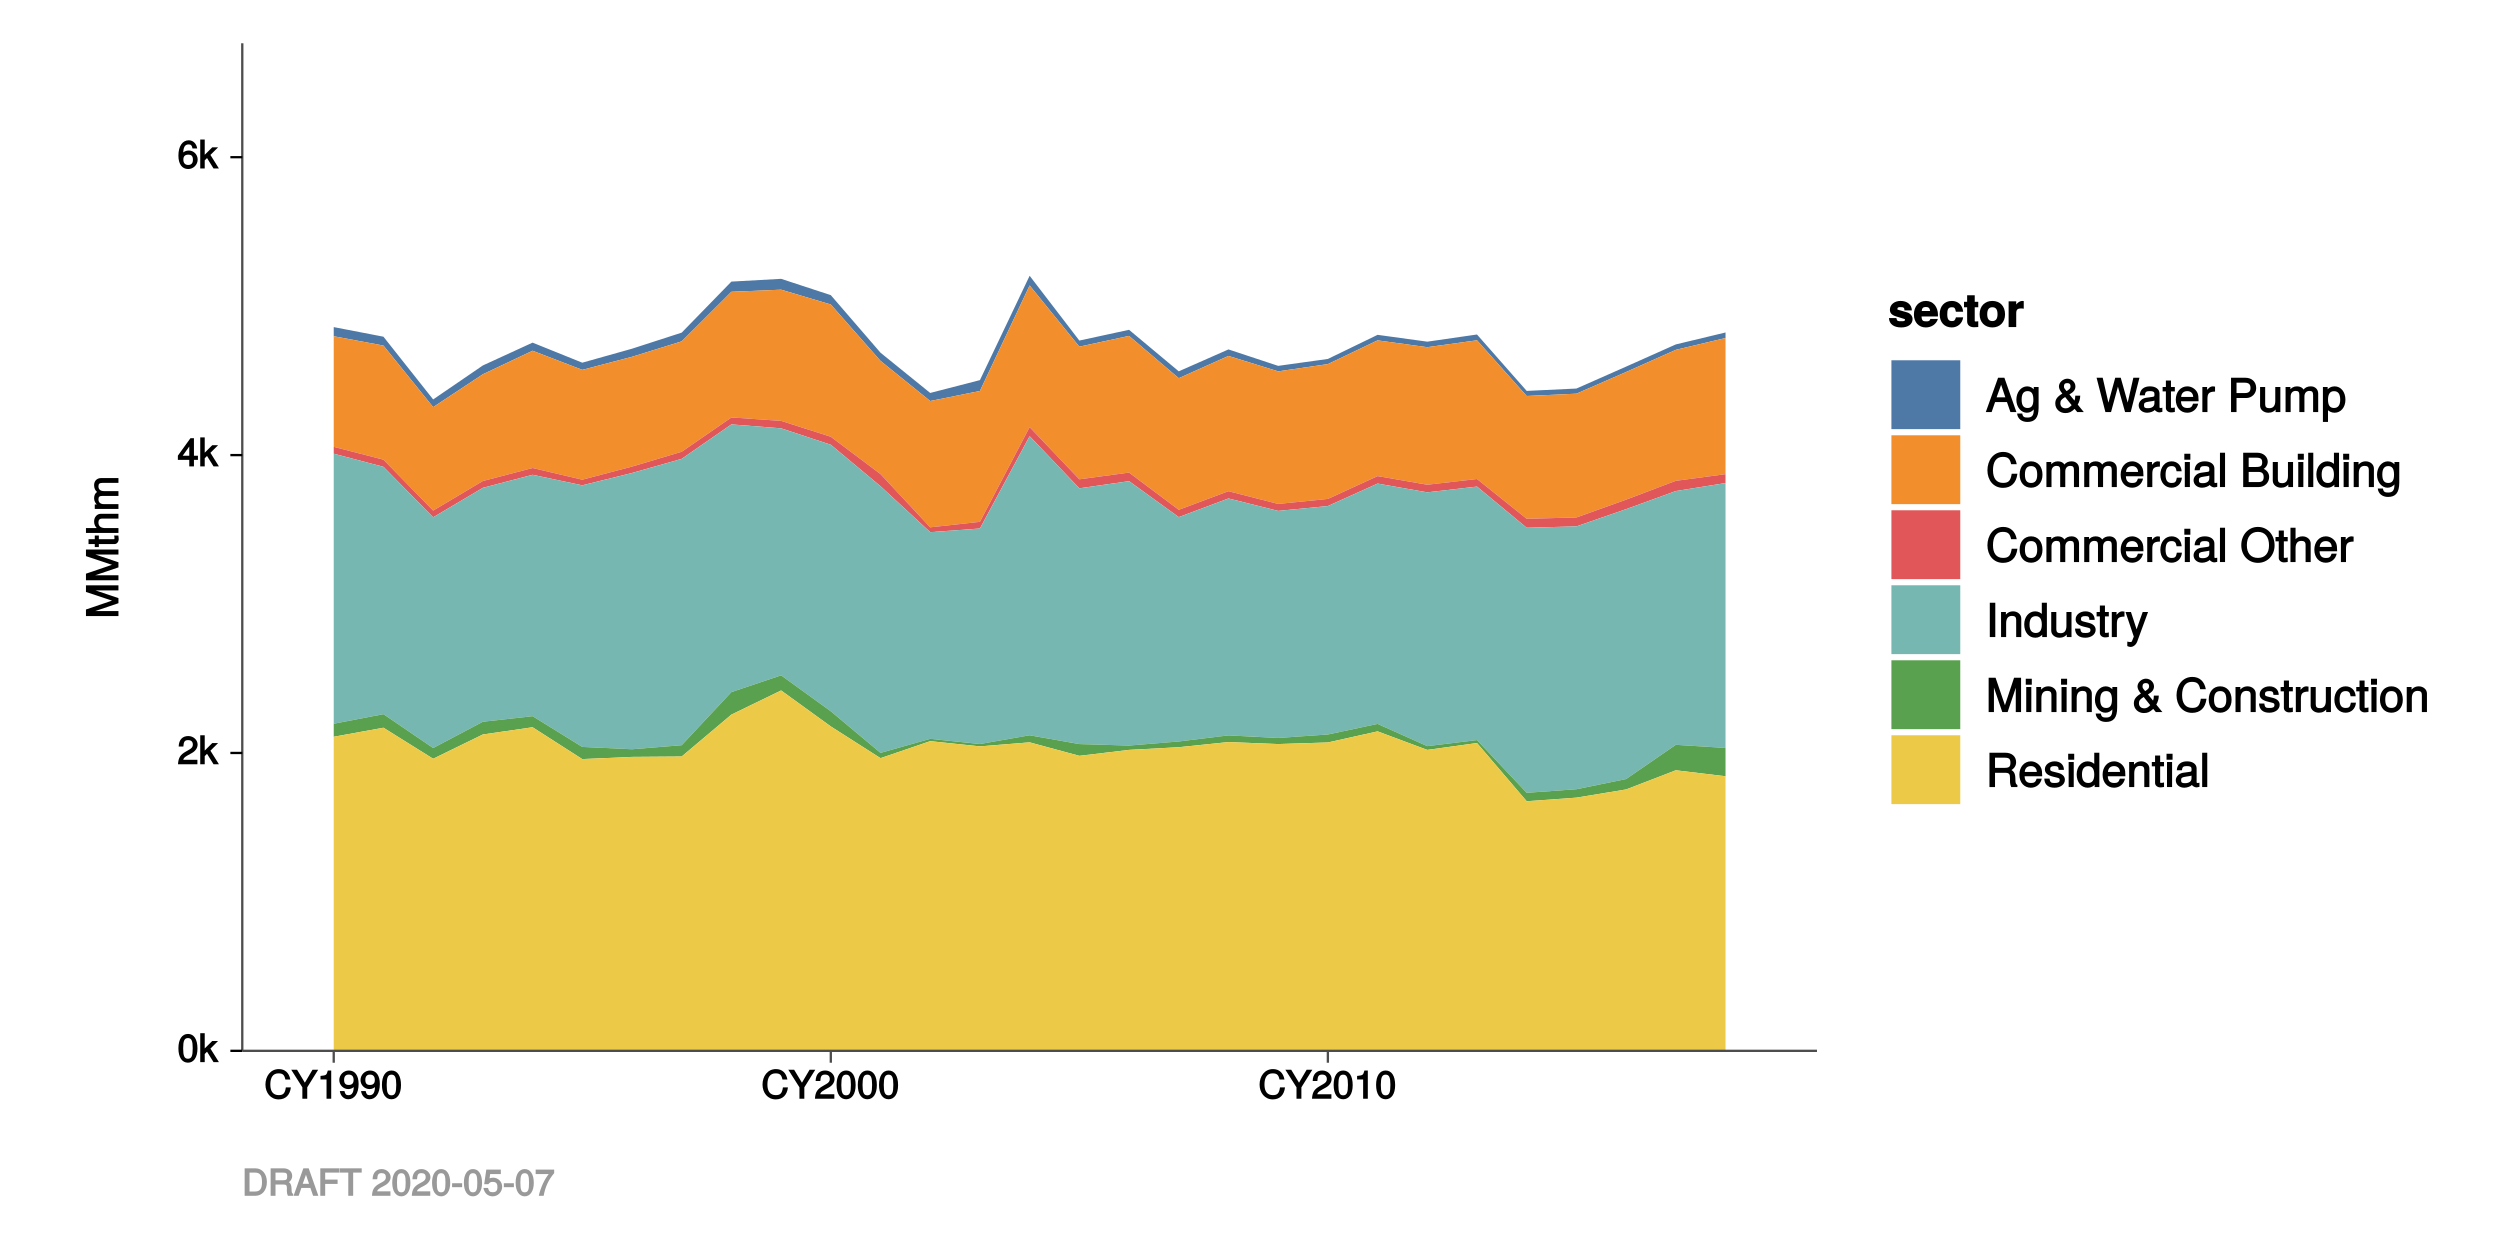 <?xml version="1.0" encoding="UTF-8"?>
<svg xmlns="http://www.w3.org/2000/svg" xmlns:xlink="http://www.w3.org/1999/xlink" width="576pt" height="288pt" viewBox="0 0 576 288" version="1.1">
<defs>
<g>
<symbol overflow="visible" id="glyph0-0">
<path style="stroke:none;" d=""/>
</symbol>
<symbol overflow="visible" id="glyph0-1">
<path style="stroke:none;" d="M 4.609 -3.125 C 4.609 -5.297 3.781 -6.5 2.422 -6.5 C 1.078 -6.5 0.219 -5.281 0.219 -3.188 C 0.219 -1.078 1.078 0.125 2.422 0.125 C 3.734 0.125 4.609 -1.078 4.609 -3.125 Z M 3.516 -3.203 C 3.516 -1.438 3.266 -0.781 2.406 -0.781 C 1.578 -0.781 1.312 -1.469 1.312 -3.172 C 1.312 -4.875 1.578 -5.547 2.422 -5.547 C 3.25 -5.547 3.516 -4.875 3.516 -3.203 Z M 3.516 -3.203 "/>
</symbol>
<symbol overflow="visible" id="glyph0-2">
<path style="stroke:none;" d="M 4.516 -0.234 L 2.703 -3.125 L 4.469 -4.875 L 3.125 -4.875 L 1.125 -2.891 L 1.391 -2.781 L 1.391 -6.672 L 0.359 -6.672 L 0.359 0 L 1.391 0 L 1.391 -1.875 L 1.922 -2.406 L 3.422 0 L 4.656 0 Z M 4.516 -0.234 "/>
</symbol>
<symbol overflow="visible" id="glyph0-3">
<path style="stroke:none;" d="M 4.641 -4.547 C 4.641 -5.594 3.672 -6.5 2.5 -6.5 C 1.219 -6.5 0.328 -5.719 0.281 -4.078 L 1.359 -4.078 C 1.422 -5.25 1.703 -5.562 2.469 -5.562 C 3.172 -5.562 3.547 -5.188 3.547 -4.516 C 3.547 -4.031 3.297 -3.703 2.75 -3.391 L 1.938 -2.922 C 0.641 -2.188 0.219 -1.5 0.125 0 L 4.594 0 L 4.594 -1.031 L 1.344 -1.031 C 1.406 -1.406 1.641 -1.641 2.406 -2.078 L 3.281 -2.562 C 4.156 -3.031 4.641 -3.781 4.641 -4.547 Z M 4.641 -4.547 "/>
</symbol>
<symbol overflow="visible" id="glyph0-4">
<path style="stroke:none;" d="M 4.719 -1.625 L 4.719 -2.453 L 3.797 -2.453 L 3.797 -6.5 L 3 -6.5 L 0.094 -2.469 L 0.094 -1.5 L 2.719 -1.5 L 2.719 0 L 3.797 0 L 3.797 -1.5 L 4.719 -1.5 Z M 2.875 -2.453 L 1.203 -2.453 L 2.984 -4.953 L 2.719 -5.047 L 2.719 -2.453 Z M 2.875 -2.453 "/>
</symbol>
<symbol overflow="visible" id="glyph0-5">
<path style="stroke:none;" d="M 4.656 -2.062 C 4.656 -3.234 3.719 -4.141 2.609 -4.141 C 1.984 -4.141 1.391 -3.875 1.062 -3.406 L 1.312 -3.312 C 1.328 -4.844 1.672 -5.547 2.562 -5.547 C 3.109 -5.547 3.328 -5.344 3.469 -4.609 L 4.547 -4.609 C 4.375 -5.766 3.562 -6.5 2.609 -6.5 C 1.156 -6.5 0.219 -5.141 0.219 -2.969 C 0.219 -1.031 1.047 0.125 2.469 0.125 C 3.656 0.125 4.656 -0.844 4.656 -2.062 Z M 3.562 -2 C 3.562 -1.219 3.188 -0.812 2.484 -0.812 C 1.766 -0.812 1.359 -1.25 1.359 -2.047 C 1.359 -2.828 1.734 -3.188 2.5 -3.188 C 3.25 -3.188 3.562 -2.844 3.562 -2 Z M 3.562 -2 "/>
</symbol>
<symbol overflow="visible" id="glyph0-6">
<path style="stroke:none;" d="M 5.953 -2.609 L 4.969 -2.609 C 4.766 -1.266 4.406 -0.828 3.328 -0.828 C 2.047 -0.828 1.391 -1.672 1.391 -3.266 C 1.391 -4.922 2.016 -5.844 3.25 -5.844 C 4.25 -5.844 4.625 -5.531 4.859 -4.422 L 6 -4.422 C 5.719 -5.969 4.766 -6.828 3.359 -6.828 C 1.406 -6.828 0.266 -5.141 0.266 -3.266 C 0.266 -1.391 1.438 0.156 3.312 0.156 C 4.875 0.156 5.906 -0.797 6.125 -2.609 Z M 5.953 -2.609 "/>
</symbol>
<symbol overflow="visible" id="glyph0-7">
<path style="stroke:none;" d="M 5.812 -6.672 L 4.75 -6.672 L 3 -3.688 L 1.203 -6.672 L -0.141 -6.672 L 2.422 -2.625 L 2.422 0 L 3.547 0 L 3.547 -2.625 L 6.062 -6.672 Z M 5.812 -6.672 "/>
</symbol>
<symbol overflow="visible" id="glyph0-8">
<path style="stroke:none;" d="M 3.203 -0.125 L 3.203 -6.5 L 2.422 -6.5 C 2.109 -5.406 2.094 -5.406 0.734 -5.25 L 0.734 -4.438 L 2.125 -4.438 L 2.125 0 L 3.203 0 Z M 3.203 -0.125 "/>
</symbol>
<symbol overflow="visible" id="glyph0-9">
<path style="stroke:none;" d="M 4.625 -3.391 C 4.625 -5.344 3.797 -6.5 2.375 -6.5 C 1.188 -6.5 0.172 -5.531 0.172 -4.297 C 0.172 -3.141 1.125 -2.219 2.25 -2.219 C 2.844 -2.219 3.375 -2.469 3.781 -2.953 L 3.516 -3.047 C 3.516 -1.531 3.172 -0.812 2.281 -0.812 C 1.734 -0.812 1.516 -1.031 1.359 -1.766 L 0.297 -1.766 C 0.453 -0.609 1.281 0.125 2.234 0.125 C 3.688 0.125 4.625 -1.234 4.625 -3.391 Z M 3.469 -4.312 C 3.469 -3.547 3.094 -3.172 2.344 -3.172 C 1.594 -3.172 1.281 -3.531 1.281 -4.359 C 1.281 -5.156 1.656 -5.562 2.359 -5.562 C 3.094 -5.562 3.469 -5.125 3.469 -4.312 Z M 3.469 -4.312 "/>
</symbol>
<symbol overflow="visible" id="glyph1-0">
<path style="stroke:none;" d=""/>
</symbol>
<symbol overflow="visible" id="glyph1-1">
<path style="stroke:none;" d="M -0.125 -7.672 L -7.484 -7.672 L -7.484 -6.156 L -1.062 -4.016 L -1.062 -4.297 L -7.484 -2.109 L -7.484 -0.594 L 0 -0.594 L 0 -1.75 L -6.188 -1.75 L -6.188 -1.469 L 0 -3.562 L 0 -4.734 L -6.188 -6.812 L -6.188 -6.516 L 0 -6.516 L 0 -7.672 Z M -0.125 -7.672 "/>
</symbol>
<symbol overflow="visible" id="glyph1-2">
<path style="stroke:none;" d="M -0.125 -2.656 L -1 -2.656 C -0.938 -2.406 -0.922 -2.281 -0.922 -2.125 C -0.922 -1.766 -0.875 -1.797 -1.25 -1.797 L -4.516 -1.797 L -4.516 -2.656 L -5.453 -2.656 L -5.453 -1.797 L -6.891 -1.797 L -6.891 -0.688 L -5.453 -0.688 L -5.453 0.016 L -4.516 0.016 L -4.516 -0.688 L -0.875 -0.688 C -0.359 -0.688 0.062 -1.203 0.062 -1.844 C 0.062 -2.047 0.047 -2.234 -0.016 -2.656 Z M -0.125 -2.656 "/>
</symbol>
<symbol overflow="visible" id="glyph1-3">
<path style="stroke:none;" d="M -0.125 -4.953 L -4.047 -4.953 C -4.922 -4.953 -5.609 -4.188 -5.609 -3.188 C -5.609 -2.453 -5.344 -1.891 -4.703 -1.406 L -4.609 -1.656 L -7.484 -1.656 L -7.484 -0.547 L 0 -0.547 L 0 -1.656 L -2.984 -1.656 C -4.047 -1.656 -4.609 -2.078 -4.609 -2.922 C -4.609 -3.5 -4.406 -3.844 -3.719 -3.844 L 0 -3.844 L 0 -4.953 Z M -0.125 -4.953 "/>
</symbol>
<symbol overflow="visible" id="glyph1-4">
<path style="stroke:none;" d="M -0.125 -7.672 L -4.016 -7.672 C -4.953 -7.672 -5.609 -7.016 -5.609 -6.047 C -5.609 -5.344 -5.359 -4.828 -4.922 -4.469 C -5.328 -4.234 -5.609 -3.719 -5.609 -3.047 C -5.609 -2.359 -5.312 -1.797 -4.688 -1.344 L -4.594 -1.594 L -5.453 -1.594 L -5.453 -0.562 L 0 -0.562 L 0 -1.672 L -3.391 -1.672 C -4.141 -1.672 -4.609 -2.078 -4.609 -2.75 C -4.609 -3.359 -4.375 -3.562 -3.703 -3.562 L 0 -3.562 L 0 -4.672 L -3.391 -4.672 C -4.141 -4.672 -4.609 -5.078 -4.609 -5.75 C -4.609 -6.359 -4.359 -6.562 -3.703 -6.562 L 0 -6.562 L 0 -7.672 Z M -0.125 -7.672 "/>
</symbol>
<symbol overflow="visible" id="glyph2-0">
<path style="stroke:none;" d=""/>
</symbol>
<symbol overflow="visible" id="glyph2-1">
<path style="stroke:none;" d="M 5.578 -1.812 L 5.578 -1.875 C 5.578 -2.531 5.062 -3.156 4.328 -3.375 L 2.484 -3.906 C 2.062 -4.031 2.094 -3.969 2.094 -4.203 C 2.094 -4.516 2.297 -4.594 2.812 -4.594 C 3.516 -4.594 3.703 -4.469 3.719 -3.828 L 5.422 -3.828 C 5.391 -5.156 4.344 -6.016 2.828 -6.016 C 1.391 -6.016 0.359 -5.156 0.359 -4 C 0.359 -3.297 0.688 -2.797 1.734 -2.469 L 3.484 -1.922 C 3.844 -1.812 3.828 -1.828 3.828 -1.672 C 3.828 -1.328 3.562 -1.344 2.891 -1.344 C 2.219 -1.344 2 -1.312 1.844 -2.062 L 0.141 -2.062 C 0.203 -0.688 1.25 0.094 2.969 0.094 C 4.562 0.094 5.578 -0.672 5.578 -1.812 Z M 5.578 -1.812 "/>
</symbol>
<symbol overflow="visible" id="glyph2-2">
<path style="stroke:none;" d="M 5.625 -2.75 C 5.625 -4.688 4.5 -6.016 2.844 -6.016 C 1.219 -6.016 0.078 -4.781 0.078 -2.891 C 0.078 -1.078 1.219 0.094 2.812 0.094 C 4.078 0.094 5.234 -0.609 5.609 -1.875 L 3.875 -1.875 C 3.703 -1.312 3.391 -1.312 2.859 -1.312 C 2.172 -1.312 1.875 -1.469 1.844 -2.438 L 5.609 -2.438 Z M 3.969 -3.688 L 1.875 -3.688 C 1.938 -4.328 2.172 -4.625 2.828 -4.625 C 3.453 -4.625 3.75 -4.344 3.812 -3.688 Z M 3.969 -3.688 "/>
</symbol>
<symbol overflow="visible" id="glyph2-3">
<path style="stroke:none;" d="M 5.453 -2.234 L 3.953 -2.234 C 3.719 -1.5 3.578 -1.375 3.016 -1.375 C 2.266 -1.375 1.953 -1.812 1.953 -2.922 C 1.953 -3.953 2.094 -4.562 3.016 -4.562 C 3.609 -4.562 3.75 -4.406 3.938 -3.531 L 5.609 -3.531 C 5.484 -5.047 4.438 -6.016 3.016 -6.016 C 1.344 -6.016 0.203 -4.844 0.203 -2.922 C 0.203 -1.062 1.328 0.094 3 0.094 C 4.375 0.094 5.453 -0.891 5.609 -2.234 Z M 5.453 -2.234 "/>
</symbol>
<symbol overflow="visible" id="glyph2-4">
<path style="stroke:none;" d="M 3.281 -0.141 L 3.281 -1.328 C 3 -1.281 2.922 -1.281 2.812 -1.281 C 2.422 -1.281 2.469 -1.25 2.469 -1.75 L 2.469 -4.562 L 3.281 -4.562 L 3.281 -5.812 L 2.469 -5.812 L 2.469 -7.328 L 0.719 -7.328 L 0.719 -5.812 L 0 -5.812 L 0 -4.562 L 0.719 -4.562 L 0.719 -1.344 C 0.719 -0.453 1.344 0.047 2.297 0.047 C 2.625 0.047 2.891 0.016 3.281 0 Z M 3.281 -0.141 "/>
</symbol>
<symbol overflow="visible" id="glyph2-5">
<path style="stroke:none;" d="M 6.078 -2.922 C 6.078 -4.828 4.906 -6.016 3.141 -6.016 C 1.422 -6.016 0.219 -4.812 0.219 -2.953 C 0.219 -1.094 1.422 0.094 3.156 0.094 C 4.875 0.094 6.078 -1.109 6.078 -2.922 Z M 4.344 -2.938 C 4.344 -1.875 3.938 -1.375 3.156 -1.375 C 2.359 -1.375 1.969 -1.875 1.969 -2.953 C 1.969 -4.031 2.359 -4.562 3.156 -4.562 C 3.969 -4.562 4.344 -4.047 4.344 -2.938 Z M 4.344 -2.938 "/>
</symbol>
<symbol overflow="visible" id="glyph2-6">
<path style="stroke:none;" d="M 4 -4.375 L 4 -5.984 C 3.781 -6.016 3.734 -6.016 3.688 -6.016 C 3.016 -6.016 2.297 -5.438 1.969 -4.672 L 2.266 -4.672 L 2.266 -5.922 L 0.516 -5.922 L 0.516 0 L 2.266 0 L 2.266 -3.141 C 2.266 -4 2.547 -4.281 3.406 -4.281 C 3.562 -4.281 3.672 -4.281 4 -4.219 Z M 4 -4.375 "/>
</symbol>
<symbol overflow="visible" id="glyph3-0">
<path style="stroke:none;" d=""/>
</symbol>
<symbol overflow="visible" id="glyph3-1">
<path style="stroke:none;" d="M 6.969 -0.141 L 4.25 -7.906 L 2.797 -7.906 L -0.031 0 L 1.312 0 L 2.109 -2.297 L 4.844 -2.297 L 5.641 0 L 7.031 0 Z M 4.688 -3.391 L 2.453 -3.391 L 3.656 -6.719 L 3.359 -6.719 L 4.469 -3.391 Z M 4.688 -3.391 "/>
</symbol>
<symbol overflow="visible" id="glyph3-2">
<path style="stroke:none;" d="M 5.266 -1.031 L 5.266 -5.766 L 4.156 -5.766 L 4.156 -4.812 L 4.406 -4.922 C 3.969 -5.578 3.328 -5.922 2.641 -5.922 C 1.25 -5.922 0.141 -4.594 0.141 -2.828 C 0.141 -1.094 1.281 0.156 2.562 0.156 C 3.25 0.156 3.844 -0.172 4.406 -0.875 L 4.156 -0.969 L 4.156 -0.594 C 4.156 0.859 3.703 1.266 2.703 1.266 C 2 1.266 1.625 1.156 1.5 0.344 L 0.312 0.344 C 0.422 1.531 1.375 2.281 2.672 2.281 C 4.375 2.281 5.266 1.375 5.266 -1.031 Z M 4.062 -2.844 C 4.062 -1.531 3.656 -0.938 2.734 -0.938 C 1.781 -0.938 1.359 -1.547 1.359 -2.875 C 1.359 -4.188 1.797 -4.828 2.734 -4.828 C 3.672 -4.828 4.062 -4.172 4.062 -2.844 Z M 4.062 -2.844 "/>
</symbol>
<symbol overflow="visible" id="glyph3-3">
<path style="stroke:none;" d=""/>
</symbol>
<symbol overflow="visible" id="glyph3-4">
<path style="stroke:none;" d="M 6.766 -0.234 L 5.562 -1.719 C 5.875 -2.219 6.141 -3 6.141 -3.781 L 5 -3.781 C 5 -3.234 4.922 -2.859 4.812 -2.641 L 3.641 -4.062 C 4.625 -4.609 5.031 -5.156 5.031 -5.906 C 5.031 -6.875 4.172 -7.688 3.172 -7.688 C 2.188 -7.688 1.234 -6.828 1.234 -5.906 C 1.234 -5.422 1.469 -4.922 2.016 -4.25 C 0.828 -3.547 0.391 -2.922 0.391 -1.969 C 0.391 -0.719 1.406 0.234 2.688 0.234 C 3.562 0.234 4.094 0 4.844 -0.734 L 5.453 0 L 6.969 0 Z M 3.906 -5.922 C 3.906 -5.453 3.672 -5.266 3 -4.828 C 2.453 -5.484 2.391 -5.547 2.391 -5.922 C 2.391 -6.453 2.609 -6.672 3.141 -6.672 C 3.672 -6.672 3.906 -6.438 3.906 -5.922 Z M 4.25 -1.672 C 3.672 -1.062 3.328 -0.859 2.797 -0.859 C 2.031 -0.859 1.562 -1.312 1.562 -2.047 C 1.562 -2.641 1.844 -2.953 2.656 -3.469 L 4.172 -1.578 Z M 4.25 -1.672 "/>
</symbol>
<symbol overflow="visible" id="glyph3-5">
<path style="stroke:none;" d="M 9.719 -7.906 L 8.5 -7.906 L 7.062 -1.562 L 7.375 -1.562 L 5.594 -7.906 L 4.328 -7.906 L 2.594 -1.562 L 2.891 -1.562 L 1.438 -7.906 L 0.031 -7.906 L 2.062 0 L 3.359 0 L 5.094 -6.391 L 4.797 -6.391 L 6.594 0 L 7.891 0 L 9.906 -7.906 Z M 9.719 -7.906 "/>
</symbol>
<symbol overflow="visible" id="glyph3-6">
<path style="stroke:none;" d="M 5.734 -0.156 L 5.734 -1 C 5.5 -0.938 5.453 -0.938 5.406 -0.938 C 5.094 -0.938 5.078 -0.953 5.078 -1.219 L 5.078 -4.281 C 5.078 -5.25 4.219 -5.922 2.875 -5.922 C 1.547 -5.922 0.578 -5.266 0.516 -3.859 L 1.688 -3.859 C 1.781 -4.656 2.031 -4.828 2.844 -4.828 C 3.625 -4.828 3.906 -4.672 3.906 -4.156 L 3.906 -3.922 C 3.906 -3.547 3.844 -3.547 3.156 -3.453 C 1.922 -3.297 1.734 -3.266 1.406 -3.125 C 0.766 -2.859 0.281 -2.219 0.281 -1.562 C 0.281 -0.562 1.125 0.156 2.234 0.156 C 2.938 0.156 3.719 -0.172 4 -0.484 C 4.031 -0.359 4.562 0.078 5 0.078 C 5.172 0.078 5.312 0.047 5.734 -0.047 Z M 3.906 -2.031 C 3.906 -1.25 3.266 -0.891 2.422 -0.891 C 1.75 -0.891 1.5 -0.984 1.5 -1.578 C 1.5 -2.156 1.734 -2.266 2.672 -2.406 C 3.578 -2.531 3.781 -2.578 3.906 -2.641 Z M 3.906 -2.031 "/>
</symbol>
<symbol overflow="visible" id="glyph3-7">
<path style="stroke:none;" d="M 2.797 -0.141 L 2.797 -1.062 C 2.547 -0.984 2.406 -0.969 2.234 -0.969 C 1.859 -0.969 1.906 -0.938 1.906 -1.312 L 1.906 -4.766 L 2.797 -4.766 L 2.797 -5.766 L 1.906 -5.766 L 1.906 -7.266 L 0.734 -7.266 L 0.734 -5.766 L -0.016 -5.766 L -0.016 -4.766 L 0.734 -4.766 L 0.734 -0.938 C 0.734 -0.375 1.266 0.078 1.938 0.078 C 2.156 0.078 2.359 0.047 2.797 -0.016 Z M 2.797 -0.141 "/>
</symbol>
<symbol overflow="visible" id="glyph3-8">
<path style="stroke:none;" d="M 5.516 -2.625 C 5.516 -3.422 5.453 -3.922 5.297 -4.328 C 4.938 -5.234 3.953 -5.922 2.922 -5.922 C 1.406 -5.922 0.266 -4.641 0.266 -2.844 C 0.266 -1.047 1.375 0.156 2.906 0.156 C 4.156 0.156 5.172 -0.688 5.422 -1.938 L 4.25 -1.938 C 3.969 -1.078 3.641 -0.938 2.938 -0.938 C 2.031 -0.938 1.5 -1.375 1.469 -2.484 L 5.516 -2.484 Z M 4.531 -3.297 C 4.531 -3.297 4.312 -3.453 4.328 -3.484 L 1.5 -3.484 C 1.562 -4.312 2.031 -4.828 2.922 -4.828 C 3.781 -4.828 4.281 -4.25 4.281 -3.391 Z M 4.531 -3.297 "/>
</symbol>
<symbol overflow="visible" id="glyph3-9">
<path style="stroke:none;" d="M 3.5 -4.844 L 3.5 -5.859 C 3.203 -5.906 3.141 -5.922 3.016 -5.922 C 2.453 -5.922 1.906 -5.547 1.406 -4.719 L 1.672 -4.625 L 1.672 -5.766 L 0.578 -5.766 L 0.578 0 L 1.75 0 L 1.75 -2.984 C 1.75 -4.219 2 -4.688 3.5 -4.719 Z M 3.5 -4.844 "/>
</symbol>
<symbol overflow="visible" id="glyph3-10">
<path style="stroke:none;" d="M 6.594 -5.516 C 6.594 -6.953 5.609 -7.906 4.094 -7.906 L 0.797 -7.906 L 0.797 0 L 2.062 0 L 2.062 -3.234 L 4.312 -3.234 C 5.578 -3.234 6.594 -4.25 6.594 -5.516 Z M 5.281 -5.562 C 5.281 -4.719 4.875 -4.375 3.953 -4.375 L 2.062 -4.375 L 2.062 -6.766 L 3.953 -6.766 C 4.875 -6.766 5.281 -6.391 5.281 -5.562 Z M 5.281 -5.562 "/>
</symbol>
<symbol overflow="visible" id="glyph3-11">
<path style="stroke:none;" d="M 5.188 -0.141 L 5.188 -5.766 L 4.016 -5.766 L 4.016 -2.594 C 4.016 -1.469 3.578 -0.891 2.672 -0.891 C 1.984 -0.891 1.688 -1.156 1.688 -1.812 L 1.688 -5.766 L 0.516 -5.766 L 0.516 -1.469 C 0.516 -0.562 1.359 0.156 2.422 0.156 C 3.234 0.156 3.844 -0.172 4.359 -0.891 L 4.094 -0.984 L 4.094 0 L 5.188 0 Z M 5.188 -0.141 "/>
</symbol>
<symbol overflow="visible" id="glyph3-12">
<path style="stroke:none;" d="M 8.094 -0.141 L 8.094 -4.25 C 8.094 -5.234 7.406 -5.922 6.375 -5.922 C 5.641 -5.922 5.094 -5.656 4.719 -5.188 C 4.469 -5.625 3.938 -5.922 3.219 -5.922 C 2.484 -5.922 1.891 -5.609 1.422 -4.938 L 1.688 -4.844 L 1.688 -5.766 L 0.578 -5.766 L 0.578 0 L 1.75 0 L 1.75 -3.578 C 1.75 -4.375 2.188 -4.875 2.891 -4.875 C 3.547 -4.875 3.75 -4.609 3.75 -3.906 L 3.75 0 L 4.922 0 L 4.922 -3.578 C 4.922 -4.375 5.359 -4.875 6.078 -4.875 C 6.719 -4.875 6.922 -4.594 6.922 -3.906 L 6.922 0 L 8.094 0 Z M 8.094 -0.141 "/>
</symbol>
<symbol overflow="visible" id="glyph3-13">
<path style="stroke:none;" d="M 5.609 -2.828 C 5.609 -4.656 4.562 -5.922 3.109 -5.922 C 2.375 -5.922 1.656 -5.547 1.25 -4.891 L 1.516 -4.781 L 1.516 -5.766 L 0.422 -5.766 L 0.422 2.281 L 1.594 2.281 L 1.594 -0.797 L 1.328 -0.703 C 1.781 -0.141 2.422 0.156 3.125 0.156 C 4.531 0.156 5.609 -1.078 5.609 -2.828 Z M 4.406 -2.844 C 4.406 -1.594 3.922 -0.938 2.969 -0.938 C 2.047 -0.938 1.594 -1.547 1.594 -2.828 C 1.594 -4.125 2.047 -4.812 2.969 -4.812 C 3.938 -4.812 4.406 -4.156 4.406 -2.844 Z M 4.406 -2.844 "/>
</symbol>
<symbol overflow="visible" id="glyph3-14">
<path style="stroke:none;" d="M 7.078 -3.062 L 5.938 -3.062 C 5.688 -1.469 5.234 -0.953 3.953 -0.953 C 2.438 -0.953 1.625 -1.969 1.625 -3.875 C 1.625 -5.828 2.391 -6.953 3.875 -6.953 C 5.062 -6.953 5.531 -6.547 5.797 -5.266 L 7.094 -5.266 C 6.766 -7.062 5.656 -8.094 3.984 -8.094 C 1.672 -8.094 0.344 -6.078 0.344 -3.859 C 0.344 -1.625 1.703 0.188 3.938 0.188 C 5.797 0.188 7 -0.938 7.25 -3.062 Z M 7.078 -3.062 "/>
</symbol>
<symbol overflow="visible" id="glyph3-15">
<path style="stroke:none;" d="M 5.484 -2.828 C 5.484 -4.719 4.422 -5.922 2.844 -5.922 C 1.312 -5.922 0.219 -4.719 0.219 -2.875 C 0.219 -1.031 1.297 0.156 2.859 0.156 C 4.391 0.156 5.484 -1.031 5.484 -2.828 Z M 4.266 -2.844 C 4.266 -1.562 3.812 -0.938 2.859 -0.938 C 1.875 -0.938 1.438 -1.547 1.438 -2.875 C 1.438 -4.188 1.875 -4.828 2.859 -4.828 C 3.844 -4.828 4.266 -4.203 4.266 -2.844 Z M 4.266 -2.844 "/>
</symbol>
<symbol overflow="visible" id="glyph3-16">
<path style="stroke:none;" d="M 4.984 -2.156 L 3.969 -2.156 C 3.812 -1.141 3.516 -0.938 2.766 -0.938 C 1.812 -0.938 1.375 -1.531 1.375 -2.828 C 1.375 -4.188 1.797 -4.828 2.75 -4.828 C 3.484 -4.828 3.781 -4.531 3.906 -3.641 L 5.078 -3.641 C 4.969 -5.109 3.984 -5.922 2.766 -5.922 C 1.281 -5.922 0.172 -4.641 0.172 -2.828 C 0.172 -1.062 1.266 0.156 2.75 0.156 C 4.062 0.156 5.031 -0.766 5.141 -2.156 Z M 4.984 -2.156 "/>
</symbol>
<symbol overflow="visible" id="glyph3-17">
<path style="stroke:none;" d="M 1.75 -0.141 L 1.75 -5.766 L 0.578 -5.766 L 0.578 0 L 1.75 0 Z M 1.859 -6.438 L 1.859 -7.672 L 0.469 -7.672 L 0.469 -6.297 L 1.859 -6.297 Z M 1.859 -6.438 "/>
</symbol>
<symbol overflow="visible" id="glyph3-18">
<path style="stroke:none;" d="M 1.719 -0.141 L 1.719 -7.906 L 0.547 -7.906 L 0.547 0 L 1.719 0 Z M 1.719 -0.141 "/>
</symbol>
<symbol overflow="visible" id="glyph3-19">
<path style="stroke:none;" d="M 6.656 -2.312 C 6.656 -3.234 6.094 -3.938 5.125 -4.312 L 5.125 -4.031 C 5.812 -4.344 6.328 -5.047 6.328 -5.828 C 6.328 -6.938 5.359 -7.906 3.922 -7.906 L 0.672 -7.906 L 0.672 0 L 4.266 0 C 5.641 0 6.656 -1.062 6.656 -2.312 Z M 5.047 -5.688 C 5.047 -4.906 4.75 -4.625 3.672 -4.625 L 1.938 -4.625 L 1.938 -6.766 L 3.672 -6.766 C 4.75 -6.766 5.047 -6.453 5.047 -5.688 Z M 5.391 -2.297 C 5.391 -1.562 5.094 -1.141 4.172 -1.141 L 1.938 -1.141 L 1.938 -3.484 L 4.172 -3.484 C 5.094 -3.484 5.391 -3.047 5.391 -2.297 Z M 5.391 -2.297 "/>
</symbol>
<symbol overflow="visible" id="glyph3-20">
<path style="stroke:none;" d="M 5.328 -0.141 L 5.328 -7.906 L 4.156 -7.906 L 4.156 -4.922 L 4.406 -5.031 C 4.047 -5.578 3.359 -5.922 2.625 -5.922 C 1.203 -5.922 0.109 -4.672 0.109 -2.922 C 0.109 -1.078 1.188 0.156 2.656 0.156 C 3.406 0.156 4.031 -0.172 4.5 -0.844 L 4.25 -0.938 L 4.25 0 L 5.328 0 Z M 4.156 -2.859 C 4.156 -1.594 3.703 -0.938 2.781 -0.938 C 1.812 -0.938 1.328 -1.594 1.328 -2.875 C 1.328 -4.156 1.812 -4.812 2.766 -4.812 C 3.703 -4.812 4.156 -4.125 4.156 -2.859 Z M 4.156 -2.859 "/>
</symbol>
<symbol overflow="visible" id="glyph3-21">
<path style="stroke:none;" d="M 5.234 -0.141 L 5.234 -4.281 C 5.234 -5.188 4.406 -5.922 3.359 -5.922 C 2.547 -5.922 1.906 -5.562 1.422 -4.797 L 1.688 -4.688 L 1.688 -5.766 L 0.578 -5.766 L 0.578 0 L 1.75 0 L 1.75 -3.156 C 1.75 -4.281 2.203 -4.875 3.094 -4.875 C 3.781 -4.875 4.062 -4.594 4.062 -3.938 L 4.062 0 L 5.234 0 Z M 5.234 -0.141 "/>
</symbol>
<symbol overflow="visible" id="glyph3-22">
<path style="stroke:none;" d="M 7.906 -3.828 C 7.906 -6.281 6.297 -8.094 4.062 -8.094 C 1.875 -8.094 0.234 -6.266 0.234 -3.891 C 0.234 -1.5 1.875 0.188 4.078 0.188 C 6.312 0.188 7.906 -1.594 7.906 -3.828 Z M 6.625 -3.844 C 6.625 -2 5.688 -0.953 4.078 -0.953 C 2.453 -0.953 1.516 -2 1.516 -3.891 C 1.516 -5.766 2.453 -6.953 4.062 -6.953 C 5.719 -6.953 6.625 -5.766 6.625 -3.844 Z M 6.625 -3.844 "/>
</symbol>
<symbol overflow="visible" id="glyph3-23">
<path style="stroke:none;" d="M 5.234 -0.141 L 5.234 -4.281 C 5.234 -5.188 4.422 -5.922 3.359 -5.922 C 2.578 -5.922 2 -5.641 1.484 -4.969 L 1.75 -4.859 L 1.75 -7.906 L 0.578 -7.906 L 0.578 0 L 1.75 0 L 1.75 -3.156 C 1.75 -4.281 2.188 -4.875 3.078 -4.875 C 3.703 -4.875 4.062 -4.656 4.062 -3.938 L 4.062 0 L 5.234 0 Z M 5.234 -0.141 "/>
</symbol>
<symbol overflow="visible" id="glyph3-24">
<path style="stroke:none;" d="M 2.156 -0.141 L 2.156 -7.906 L 0.891 -7.906 L 0.891 0 L 2.156 0 Z M 2.156 -0.141 "/>
</symbol>
<symbol overflow="visible" id="glyph3-25">
<path style="stroke:none;" d="M 4.938 -1.672 C 4.938 -2.484 4.344 -3.047 3.25 -3.297 L 2.422 -3.5 C 1.703 -3.672 1.547 -3.75 1.547 -4.141 C 1.547 -4.641 1.844 -4.828 2.562 -4.828 C 3.266 -4.828 3.484 -4.656 3.5 -3.953 L 4.719 -3.953 C 4.719 -5.156 3.859 -5.922 2.594 -5.922 C 1.312 -5.922 0.328 -5.109 0.328 -4.094 C 0.328 -3.234 0.938 -2.703 2.219 -2.391 L 3.047 -2.188 C 3.641 -2.031 3.734 -2 3.734 -1.594 C 3.734 -1.094 3.375 -0.938 2.609 -0.938 C 1.828 -0.938 1.531 -0.969 1.406 -1.953 L 0.188 -1.953 C 0.234 -0.547 1.109 0.156 2.547 0.156 C 3.922 0.156 4.938 -0.609 4.938 -1.672 Z M 4.938 -1.672 "/>
</symbol>
<symbol overflow="visible" id="glyph3-26">
<path style="stroke:none;" d="M 5 -5.766 L 3.953 -5.766 L 2.391 -1.344 L 2.688 -1.344 L 1.25 -5.766 L 0 -5.766 L 1.906 -0.109 L 1.562 0.75 C 1.422 1.141 1.406 1.141 1.031 1.141 C 0.906 1.141 0.75 1.125 0.406 1.047 L 0.406 2.078 C 0.625 2.188 0.922 2.281 1.156 2.281 C 1.766 2.281 2.422 1.797 2.703 1.016 L 5.188 -5.766 Z M 5 -5.766 "/>
</symbol>
<symbol overflow="visible" id="glyph3-27">
<path style="stroke:none;" d="M 8.094 -0.141 L 8.094 -7.906 L 6.484 -7.906 L 4.234 -1.125 L 4.531 -1.125 L 2.219 -7.906 L 0.625 -7.906 L 0.625 0 L 1.844 0 L 1.844 -6.516 L 1.547 -6.516 L 3.766 0 L 5 0 L 7.188 -6.516 L 6.875 -6.516 L 6.875 0 L 8.094 0 Z M 8.094 -0.141 "/>
</symbol>
<symbol overflow="visible" id="glyph3-28">
<path style="stroke:none;" d="M 7.25 -0.141 L 7.25 -0.453 C 6.844 -0.734 6.797 -0.906 6.781 -1.906 C 6.766 -3.172 6.422 -3.688 5.609 -4.047 L 5.609 -3.766 C 6.453 -4.188 6.953 -4.844 6.953 -5.719 C 6.953 -7.031 5.984 -7.906 4.484 -7.906 L 0.812 -7.906 L 0.812 0 L 2.094 0 L 2.094 -3.281 L 4.453 -3.281 C 5.312 -3.281 5.562 -3 5.547 -2.062 L 5.547 -1.375 C 5.531 -0.906 5.625 -0.453 5.828 0 L 7.25 0 Z M 5.641 -5.578 C 5.641 -4.688 5.328 -4.422 4.297 -4.422 L 2.094 -4.422 L 2.094 -6.766 L 4.297 -6.766 C 5.391 -6.766 5.641 -6.438 5.641 -5.578 Z M 5.641 -5.578 "/>
</symbol>
<symbol overflow="visible" id="glyph4-0">
<path style="stroke:none;" d=""/>
</symbol>
<symbol overflow="visible" id="glyph4-1">
<path style="stroke:none;" d="M 5.672 -3.172 C 5.672 -5.031 4.578 -6.328 3.047 -6.328 L 0.547 -6.328 L 0.547 0 L 3.047 0 C 4.578 0 5.672 -1.297 5.672 -3.172 Z M 4.547 -3.156 C 4.547 -1.641 4.109 -0.984 2.922 -0.984 L 1.672 -0.984 L 1.672 -5.344 L 2.922 -5.344 C 4.109 -5.344 4.547 -4.688 4.547 -3.156 Z M 4.547 -3.156 "/>
</symbol>
<symbol overflow="visible" id="glyph4-2">
<path style="stroke:none;" d="M 5.781 -0.156 L 5.781 -0.422 C 5.422 -0.656 5.422 -0.766 5.406 -1.562 C 5.391 -2.547 5.078 -3 4.766 -3.141 C 5.094 -3.297 5.547 -3.875 5.547 -4.562 C 5.547 -5.609 4.719 -6.328 3.547 -6.328 L 0.578 -6.328 L 0.578 0 L 1.703 0 L 1.703 -2.594 L 3.516 -2.594 C 4.188 -2.594 4.328 -2.422 4.328 -1.672 L 4.312 -1.141 C 4.312 -0.766 4.375 -0.406 4.562 0 L 5.781 0 Z M 4.391 -4.453 C 4.391 -3.75 4.203 -3.578 3.391 -3.578 L 1.703 -3.578 L 1.703 -5.344 L 3.391 -5.344 C 4.25 -5.344 4.391 -5.125 4.391 -4.453 Z M 4.391 -4.453 "/>
</symbol>
<symbol overflow="visible" id="glyph4-3">
<path style="stroke:none;" d="M 5.562 -0.156 L 3.391 -6.328 L 2.156 -6.328 L -0.094 0 L 1.078 0 L 1.703 -1.812 L 3.781 -1.812 L 4.406 0 L 5.609 0 Z M 3.703 -2.766 L 2.016 -2.766 L 2.938 -5.344 L 2.594 -5.344 L 3.469 -2.766 Z M 3.703 -2.766 "/>
</symbol>
<symbol overflow="visible" id="glyph4-4">
<path style="stroke:none;" d="M 4.953 -5.5 L 4.953 -6.328 L 0.562 -6.328 L 0.562 0 L 1.688 0 L 1.688 -2.734 L 4.547 -2.734 L 4.547 -3.734 L 1.688 -3.734 L 1.688 -5.344 L 4.953 -5.344 Z M 4.953 -5.5 "/>
</symbol>
<symbol overflow="visible" id="glyph4-5">
<path style="stroke:none;" d="M 5.062 -5.5 L 5.062 -6.328 L -0.016 -6.328 L -0.016 -5.344 L 1.969 -5.344 L 1.969 0 L 3.094 0 L 3.094 -5.344 L 5.062 -5.344 Z M 5.062 -5.5 "/>
</symbol>
<symbol overflow="visible" id="glyph4-6">
<path style="stroke:none;" d=""/>
</symbol>
<symbol overflow="visible" id="glyph4-7">
<path style="stroke:none;" d="M 4.391 -4.297 C 4.391 -5.281 3.453 -6.156 2.344 -6.156 C 1.141 -6.156 0.266 -5.391 0.234 -3.812 L 1.297 -3.812 C 1.375 -4.953 1.594 -5.219 2.312 -5.219 C 2.984 -5.219 3.297 -4.906 3.297 -4.281 C 3.297 -3.812 3.078 -3.516 2.562 -3.219 L 1.797 -2.797 C 0.578 -2.109 0.172 -1.438 0.094 0 L 4.344 0 L 4.344 -1.031 L 1.297 -1.031 C 1.344 -1.359 1.547 -1.547 2.266 -1.969 L 3.094 -2.406 C 3.906 -2.844 4.391 -3.578 4.391 -4.297 Z M 4.391 -4.297 "/>
</symbol>
<symbol overflow="visible" id="glyph4-8">
<path style="stroke:none;" d="M 4.359 -2.969 C 4.359 -5 3.547 -6.156 2.266 -6.156 C 1 -6.156 0.172 -4.984 0.172 -3.016 C 0.172 -1.047 1.016 0.125 2.266 0.125 C 3.5 0.125 4.359 -1.047 4.359 -2.969 Z M 3.266 -3.031 C 3.266 -1.375 3.062 -0.797 2.25 -0.797 C 1.484 -0.797 1.266 -1.406 1.266 -3.016 C 1.266 -4.609 1.484 -5.203 2.266 -5.203 C 3.047 -5.203 3.266 -4.609 3.266 -3.031 Z M 3.266 -3.031 "/>
</symbol>
<symbol overflow="visible" id="glyph4-9">
<path style="stroke:none;" d="M 2.516 -2.141 L 2.516 -2.891 L 0.203 -2.891 L 0.203 -1.984 L 2.516 -1.984 Z M 2.516 -2.141 "/>
</symbol>
<symbol overflow="visible" id="glyph4-10">
<path style="stroke:none;" d="M 4.406 -2.094 C 4.406 -3.25 3.469 -4.172 2.344 -4.172 C 1.938 -4.172 1.484 -4.016 1.5 -4.016 L 1.641 -5 L 4.094 -5 L 4.094 -6.031 L 0.75 -6.031 L 0.266 -2.672 L 1.219 -2.672 C 1.594 -3.109 1.75 -3.203 2.219 -3.203 C 3 -3.203 3.312 -2.859 3.312 -2 C 3.312 -1.156 3 -0.828 2.219 -0.828 C 1.578 -0.828 1.359 -1 1.141 -1.812 L 0.078 -1.812 C 0.344 -0.5 1.188 0.125 2.234 0.125 C 3.406 0.125 4.406 -0.859 4.406 -2.094 Z M 4.406 -2.094 "/>
</symbol>
<symbol overflow="visible" id="glyph4-11">
<path style="stroke:none;" d="M 4.469 -5.266 L 4.469 -6.031 L 0.203 -6.031 L 0.203 -5 L 3.203 -5 C 2.25 -3.797 1.375 -1.984 0.922 0 L 2.047 0 C 2.406 -2.047 3.172 -3.703 4.469 -5.219 Z M 4.469 -5.266 "/>
</symbol>
</g>
<clipPath id="clip1">
  <path d="M 55.82 9.961 L 418.637 9.961 L 418.637 242.109 L 55.82 242.109 Z M 55.82 9.961 "/>
</clipPath>
<clipPath id="clip2">
  <path d="M 76 159 L 398 159 L 398 242.109 L 76 242.109 Z M 76 159 "/>
</clipPath>
</defs>
<g id="surface557">
<rect x="0" y="0" width="576" height="288" style="fill:rgb(100%,100%,100%);fill-opacity:1;stroke:none;"/>
<rect x="0" y="0" width="576" height="288" style="fill:rgb(100%,100%,100%);fill-opacity:1;stroke:none;"/>
<path style="fill:none;stroke-width:1.067;stroke-linecap:round;stroke-linejoin:round;stroke:rgb(100%,100%,100%);stroke-opacity:1;stroke-miterlimit:10;" d="M 0 288 L 576 288 L 576 0 L 0 0 Z M 0 288 "/>
<g clip-path="url(#clip1)" clip-rule="nonzero">
<path style=" stroke:none;fill-rule:nonzero;fill:rgb(100%,100%,100%);fill-opacity:1;" d="M 55.82 242.113 L 418.637 242.113 L 418.637 9.965 L 55.82 9.965 Z M 55.82 242.113 "/>
</g>
<path style=" stroke:none;fill-rule:nonzero;fill:rgb(30.588%,47.451%,65.49%);fill-opacity:1;" d="M 76.891 75.363 L 88.344 77.574 L 99.797 92.027 L 111.25 84.199 L 122.703 78.941 L 134.156 83.562 L 145.605 80.344 L 157.059 76.637 L 168.512 64.879 L 179.965 64.242 L 191.418 68.004 L 202.871 81.262 L 214.32 90.535 L 225.773 87.578 L 237.227 63.535 L 248.68 78.465 L 260.133 75.984 L 271.586 85.551 L 283.035 80.504 L 294.488 84.293 L 305.941 82.699 L 317.395 77.145 L 328.848 78.719 L 340.301 77.066 L 351.75 90.062 L 363.203 89.52 L 374.656 84.465 L 386.109 79.352 L 397.562 76.602 L 397.562 77.879 L 386.109 80.602 L 374.656 85.707 L 363.203 90.703 L 351.75 91.234 L 340.301 78.406 L 328.848 79.992 L 317.395 78.422 L 305.941 83.891 L 294.488 85.559 L 283.035 82.008 L 271.586 87.137 L 260.133 77.391 L 248.68 79.871 L 237.227 65.77 L 225.773 90.078 L 214.32 92.395 L 202.871 83.145 L 191.418 70.16 L 179.965 66.742 L 168.512 67.227 L 157.059 78.648 L 145.605 82.207 L 134.156 85.215 L 122.703 80.809 L 111.25 86.23 L 99.797 93.797 L 88.344 79.617 L 76.891 77.473 Z M 76.891 75.363 "/>
<path style=" stroke:none;fill-rule:nonzero;fill:rgb(94.902%,55.686%,16.863%);fill-opacity:1;" d="M 76.891 77.473 L 88.344 79.617 L 99.797 93.797 L 111.25 86.23 L 122.703 80.809 L 134.156 85.215 L 145.605 82.207 L 157.059 78.648 L 168.512 67.227 L 179.965 66.742 L 191.418 70.16 L 202.871 83.145 L 214.32 92.395 L 225.773 90.078 L 237.227 65.77 L 248.68 79.871 L 260.133 77.391 L 271.586 87.137 L 283.035 82.008 L 294.488 85.559 L 305.941 83.891 L 317.395 78.422 L 328.848 79.992 L 340.301 78.406 L 351.75 91.234 L 363.203 90.703 L 374.656 85.707 L 386.109 80.602 L 397.562 77.879 L 397.562 109.246 L 386.109 110.781 L 374.656 115.117 L 363.203 119.223 L 351.75 119.531 L 340.301 110.363 L 328.848 111.68 L 317.395 109.695 L 305.941 114.949 L 294.488 116.105 L 283.035 113.172 L 271.586 117.457 L 260.133 108.883 L 248.68 110.43 L 237.227 98.41 L 225.773 120.223 L 214.32 121.496 L 202.871 109.234 L 191.418 100.629 L 179.965 96.969 L 168.512 96.184 L 157.059 104.086 L 145.605 107.5 L 134.156 110.52 L 122.703 107.828 L 111.25 110.824 L 99.797 117.637 L 88.344 105.906 L 76.891 102.953 Z M 76.891 77.473 "/>
<path style=" stroke:none;fill-rule:nonzero;fill:rgb(88.235%,34.118%,34.902%);fill-opacity:1;" d="M 76.891 102.953 L 88.344 105.906 L 99.797 117.637 L 111.25 110.824 L 122.703 107.828 L 134.156 110.52 L 145.605 107.5 L 157.059 104.086 L 168.512 96.184 L 179.965 96.969 L 191.418 100.629 L 202.871 109.234 L 214.32 121.496 L 225.773 120.223 L 237.227 98.41 L 248.68 110.43 L 260.133 108.883 L 271.586 117.457 L 283.035 113.172 L 294.488 116.105 L 305.941 114.949 L 317.395 109.695 L 328.848 111.68 L 340.301 110.363 L 351.75 119.531 L 363.203 119.223 L 374.656 115.117 L 386.109 110.781 L 397.562 109.246 L 397.562 111.297 L 386.109 113.137 L 374.656 117.305 L 363.203 121.277 L 351.75 121.598 L 340.301 112.109 L 328.848 113.434 L 317.395 111.414 L 305.941 116.586 L 294.488 117.711 L 283.035 114.844 L 271.586 119.141 L 260.133 110.859 L 248.68 112.508 L 237.227 100.492 L 225.773 121.766 L 214.32 122.609 L 202.871 112.02 L 191.418 102.473 L 179.965 98.688 L 168.512 97.781 L 157.059 105.719 L 145.605 108.977 L 134.156 111.816 L 122.703 109.391 L 111.25 112.398 L 99.797 119.184 L 88.344 107.555 L 76.891 104.531 Z M 76.891 102.953 "/>
<path style=" stroke:none;fill-rule:nonzero;fill:rgb(46.275%,71.765%,69.804%);fill-opacity:1;" d="M 76.891 104.531 L 88.344 107.555 L 99.797 119.184 L 111.25 112.398 L 122.703 109.391 L 134.156 111.816 L 145.605 108.977 L 157.059 105.719 L 168.512 97.781 L 179.965 98.688 L 191.418 102.473 L 202.871 112.02 L 214.32 122.609 L 225.773 121.766 L 237.227 100.492 L 248.68 112.508 L 260.133 110.859 L 271.586 119.141 L 283.035 114.844 L 294.488 117.711 L 305.941 116.586 L 317.395 111.414 L 328.848 113.434 L 340.301 112.109 L 351.75 121.598 L 363.203 121.277 L 374.656 117.305 L 386.109 113.137 L 397.562 111.297 L 397.562 172.324 L 386.109 171.605 L 374.656 179.488 L 363.203 181.84 L 351.75 182.664 L 340.301 170.516 L 328.848 171.91 L 317.395 166.789 L 305.941 169.227 L 294.488 170.027 L 283.035 169.434 L 271.586 170.836 L 260.133 171.777 L 248.68 171.434 L 237.227 169.41 L 225.773 171.422 L 214.32 170.227 L 202.871 173.461 L 191.418 163.883 L 179.965 155.602 L 168.512 159.461 L 157.059 171.695 L 145.605 172.629 L 134.156 172.09 L 122.703 165.008 L 111.25 166.289 L 99.797 172.344 L 88.344 164.543 L 76.891 166.746 Z M 76.891 104.531 "/>
<path style=" stroke:none;fill-rule:nonzero;fill:rgb(34.902%,63.137%,30.98%);fill-opacity:1;" d="M 76.891 166.746 L 88.344 164.543 L 99.797 172.344 L 111.25 166.289 L 122.703 165.008 L 134.156 172.09 L 145.605 172.629 L 157.059 171.695 L 168.512 159.461 L 179.965 155.602 L 191.418 163.883 L 202.871 173.461 L 214.32 170.227 L 225.773 171.422 L 237.227 169.41 L 248.68 171.434 L 260.133 171.777 L 271.586 170.836 L 283.035 169.434 L 294.488 170.027 L 305.941 169.227 L 317.395 166.789 L 328.848 171.91 L 340.301 170.516 L 351.75 182.664 L 363.203 181.84 L 374.656 179.488 L 386.109 171.605 L 397.562 172.324 L 397.562 178.855 L 386.109 177.473 L 374.656 181.887 L 363.203 183.777 L 351.75 184.605 L 340.301 171.199 L 328.848 172.777 L 317.395 168.508 L 305.941 171.066 L 294.488 171.43 L 283.035 170.973 L 271.586 172.16 L 260.133 172.773 L 248.68 174.145 L 237.227 171.039 L 225.773 171.965 L 214.32 170.766 L 202.871 174.68 L 191.418 167.371 L 179.965 159.082 L 168.512 164.645 L 157.059 174.301 L 145.605 174.391 L 134.156 174.895 L 122.703 167.559 L 111.25 169.223 L 99.797 174.816 L 88.344 167.668 L 76.891 169.75 Z M 76.891 166.746 "/>
<g clip-path="url(#clip2)" clip-rule="nonzero">
<path style=" stroke:none;fill-rule:nonzero;fill:rgb(92.941%,78.824%,28.235%);fill-opacity:1;" d="M 76.891 169.75 L 88.344 167.668 L 99.797 174.816 L 111.25 169.223 L 122.703 167.559 L 134.156 174.895 L 145.605 174.391 L 157.059 174.301 L 168.512 164.645 L 179.965 159.082 L 191.418 167.371 L 202.871 174.68 L 214.32 170.766 L 225.773 171.965 L 237.227 171.039 L 248.68 174.145 L 260.133 172.773 L 271.586 172.16 L 283.035 170.973 L 294.488 171.43 L 305.941 171.066 L 317.395 168.508 L 328.848 172.777 L 340.301 171.199 L 351.75 184.605 L 363.203 183.777 L 374.656 181.887 L 386.109 177.473 L 397.562 178.855 L 397.562 242.113 L 76.891 242.113 Z M 76.891 169.75 "/>
</g>
<path style="fill:none;stroke-width:0.533;stroke-linecap:butt;stroke-linejoin:round;stroke:rgb(30.196%,30.196%,30.196%);stroke-opacity:1;stroke-miterlimit:10;" d="M 55.82 242.113 L 55.82 9.961 "/>
<g style="fill:rgb(0%,0%,0%);fill-opacity:1;">
  <use xlink:href="#glyph0-1" x="40.887" y="244.716"/>
  <use xlink:href="#glyph0-2" x="45.777" y="244.716"/>
</g>
<g style="fill:rgb(0%,0%,0%);fill-opacity:1;">
  <use xlink:href="#glyph0-3" x="40.887" y="176.083"/>
  <use xlink:href="#glyph0-2" x="45.777" y="176.083"/>
</g>
<g style="fill:rgb(0%,0%,0%);fill-opacity:1;">
  <use xlink:href="#glyph0-4" x="40.887" y="107.454"/>
  <use xlink:href="#glyph0-2" x="45.777" y="107.454"/>
</g>
<g style="fill:rgb(0%,0%,0%);fill-opacity:1;">
  <use xlink:href="#glyph0-5" x="40.887" y="38.821"/>
  <use xlink:href="#glyph0-2" x="45.777" y="38.821"/>
</g>
<path style="fill:none;stroke-width:0.533;stroke-linecap:butt;stroke-linejoin:round;stroke:rgb(0%,0%,0%);stroke-opacity:1;stroke-miterlimit:10;" d="M 53.078 242.113 L 55.82 242.113 "/>
<path style="fill:none;stroke-width:0.533;stroke-linecap:butt;stroke-linejoin:round;stroke:rgb(0%,0%,0%);stroke-opacity:1;stroke-miterlimit:10;" d="M 53.078 173.48 L 55.82 173.48 "/>
<path style="fill:none;stroke-width:0.533;stroke-linecap:butt;stroke-linejoin:round;stroke:rgb(0%,0%,0%);stroke-opacity:1;stroke-miterlimit:10;" d="M 53.078 104.852 L 55.82 104.852 "/>
<path style="fill:none;stroke-width:0.533;stroke-linecap:butt;stroke-linejoin:round;stroke:rgb(0%,0%,0%);stroke-opacity:1;stroke-miterlimit:10;" d="M 53.078 36.219 L 55.82 36.219 "/>
<path style="fill:none;stroke-width:0.533;stroke-linecap:butt;stroke-linejoin:round;stroke:rgb(30.196%,30.196%,30.196%);stroke-opacity:1;stroke-miterlimit:10;" d="M 55.82 242.113 L 418.633 242.113 "/>
<path style="fill:none;stroke-width:0.533;stroke-linecap:butt;stroke-linejoin:round;stroke:rgb(30.196%,30.196%,30.196%);stroke-opacity:1;stroke-miterlimit:10;" d="M 76.891 244.852 L 76.891 242.113 "/>
<path style="fill:none;stroke-width:0.533;stroke-linecap:butt;stroke-linejoin:round;stroke:rgb(30.196%,30.196%,30.196%);stroke-opacity:1;stroke-miterlimit:10;" d="M 191.418 244.852 L 191.418 242.113 "/>
<path style="fill:none;stroke-width:0.533;stroke-linecap:butt;stroke-linejoin:round;stroke:rgb(30.196%,30.196%,30.196%);stroke-opacity:1;stroke-miterlimit:10;" d="M 305.941 244.852 L 305.941 242.113 "/>
<g style="fill:rgb(0%,0%,0%);fill-opacity:1;">
  <use xlink:href="#glyph0-6" x="60.891" y="253.146"/>
  <use xlink:href="#glyph0-7" x="67.242" y="253.146"/>
  <use xlink:href="#glyph0-8" x="73.109" y="253.146"/>
  <use xlink:href="#glyph0-9" x="78" y="253.146"/>
  <use xlink:href="#glyph0-9" x="82.891" y="253.146"/>
  <use xlink:href="#glyph0-1" x="87.781" y="253.146"/>
</g>
<g style="fill:rgb(0%,0%,0%);fill-opacity:1;">
  <use xlink:href="#glyph0-6" x="175.418" y="253.146"/>
  <use xlink:href="#glyph0-7" x="181.77" y="253.146"/>
  <use xlink:href="#glyph0-3" x="187.637" y="253.146"/>
  <use xlink:href="#glyph0-1" x="192.527" y="253.146"/>
  <use xlink:href="#glyph0-1" x="197.418" y="253.146"/>
  <use xlink:href="#glyph0-1" x="202.309" y="253.146"/>
</g>
<g style="fill:rgb(0%,0%,0%);fill-opacity:1;">
  <use xlink:href="#glyph0-6" x="289.941" y="253.146"/>
  <use xlink:href="#glyph0-7" x="296.293" y="253.146"/>
  <use xlink:href="#glyph0-3" x="302.16" y="253.146"/>
  <use xlink:href="#glyph0-1" x="307.051" y="253.146"/>
  <use xlink:href="#glyph0-8" x="311.941" y="253.146"/>
  <use xlink:href="#glyph0-1" x="316.832" y="253.146"/>
</g>
<g style="fill:rgb(0%,0%,0%);fill-opacity:1;">
  <use xlink:href="#glyph1-1" x="27.29" y="142.539"/>
  <use xlink:href="#glyph1-1" x="27.29" y="134.287"/>
  <use xlink:href="#glyph1-2" x="27.29" y="126.035"/>
  <use xlink:href="#glyph1-3" x="27.29" y="123.33"/>
  <use xlink:href="#glyph1-4" x="27.29" y="117.822"/>
</g>
<path style=" stroke:none;fill-rule:nonzero;fill:rgb(100%,100%,100%);fill-opacity:1;" d="M 429.594 191.461 L 566.039 191.461 L 566.039 60.617 L 429.594 60.617 Z M 429.594 191.461 "/>
<g style="fill:rgb(0%,0%,0%);fill-opacity:1;">
  <use xlink:href="#glyph2-1" x="435.074" y="75.35"/>
  <use xlink:href="#glyph2-2" x="440.886" y="75.35"/>
  <use xlink:href="#glyph2-3" x="446.697" y="75.35"/>
  <use xlink:href="#glyph2-4" x="452.509" y="75.35"/>
  <use xlink:href="#glyph2-5" x="455.885" y="75.35"/>
  <use xlink:href="#glyph2-6" x="462.271" y="75.35"/>
</g>
<path style=" stroke:none;fill-rule:nonzero;fill:rgb(100%,100%,100%);fill-opacity:1;" d="M 435.074 99.582 L 452.355 99.582 L 452.355 82.301 L 435.074 82.301 Z M 435.074 99.582 "/>
<path style=" stroke:none;fill-rule:nonzero;fill:rgb(30.588%,47.451%,65.49%);fill-opacity:1;" d="M 435.781 98.871 L 451.645 98.871 L 451.645 83.008 L 435.781 83.008 Z M 435.781 98.871 "/>
<path style=" stroke:none;fill-rule:nonzero;fill:rgb(100%,100%,100%);fill-opacity:1;" d="M 435.074 116.859 L 452.355 116.859 L 452.355 99.578 L 435.074 99.578 Z M 435.074 116.859 "/>
<path style=" stroke:none;fill-rule:nonzero;fill:rgb(94.902%,55.686%,16.863%);fill-opacity:1;" d="M 435.781 116.152 L 451.645 116.152 L 451.645 100.289 L 435.781 100.289 Z M 435.781 116.152 "/>
<path style=" stroke:none;fill-rule:nonzero;fill:rgb(100%,100%,100%);fill-opacity:1;" d="M 435.074 134.141 L 452.355 134.141 L 452.355 116.859 L 435.074 116.859 Z M 435.074 134.141 "/>
<path style=" stroke:none;fill-rule:nonzero;fill:rgb(88.235%,34.118%,34.902%);fill-opacity:1;" d="M 435.781 133.43 L 451.645 133.43 L 451.645 117.566 L 435.781 117.566 Z M 435.781 133.43 "/>
<path style=" stroke:none;fill-rule:nonzero;fill:rgb(100%,100%,100%);fill-opacity:1;" d="M 435.074 151.422 L 452.355 151.422 L 452.355 134.141 L 435.074 134.141 Z M 435.074 151.422 "/>
<path style=" stroke:none;fill-rule:nonzero;fill:rgb(46.275%,71.765%,69.804%);fill-opacity:1;" d="M 435.781 150.711 L 451.645 150.711 L 451.645 134.848 L 435.781 134.848 Z M 435.781 150.711 "/>
<path style=" stroke:none;fill-rule:nonzero;fill:rgb(100%,100%,100%);fill-opacity:1;" d="M 435.074 168.699 L 452.355 168.699 L 452.355 151.418 L 435.074 151.418 Z M 435.074 168.699 "/>
<path style=" stroke:none;fill-rule:nonzero;fill:rgb(34.902%,63.137%,30.98%);fill-opacity:1;" d="M 435.781 167.992 L 451.645 167.992 L 451.645 152.129 L 435.781 152.129 Z M 435.781 167.992 "/>
<path style=" stroke:none;fill-rule:nonzero;fill:rgb(100%,100%,100%);fill-opacity:1;" d="M 435.074 185.98 L 452.355 185.98 L 452.355 168.699 L 435.074 168.699 Z M 435.074 185.98 "/>
<path style=" stroke:none;fill-rule:nonzero;fill:rgb(92.941%,78.824%,28.235%);fill-opacity:1;" d="M 435.781 185.27 L 451.645 185.27 L 451.645 169.406 L 435.781 169.406 Z M 435.781 185.27 "/>
<g style="fill:rgb(0%,0%,0%);fill-opacity:1;">
  <use xlink:href="#glyph3-1" x="457.559" y="94.938"/>
  <use xlink:href="#glyph3-2" x="464.427" y="94.938"/>
  <use xlink:href="#glyph3-3" x="470.238" y="94.938"/>
  <use xlink:href="#glyph3-4" x="473.145" y="94.938"/>
  <use xlink:href="#glyph3-3" x="480.117" y="94.938"/>
  <use xlink:href="#glyph3-5" x="483.023" y="94.938"/>
  <use xlink:href="#glyph3-6" x="492.474" y="94.938"/>
  <use xlink:href="#glyph3-7" x="498.285" y="94.938"/>
  <use xlink:href="#glyph3-8" x="501.035" y="94.938"/>
  <use xlink:href="#glyph3-9" x="506.847" y="94.938"/>
  <use xlink:href="#glyph3-3" x="510.327" y="94.938"/>
  <use xlink:href="#glyph3-10" x="513.233" y="94.938"/>
  <use xlink:href="#glyph3-11" x="520.206" y="94.938"/>
  <use xlink:href="#glyph3-12" x="526.018" y="94.938"/>
  <use xlink:href="#glyph3-13" x="534.777" y="94.938"/>
</g>
<g style="fill:rgb(0%,0%,0%);fill-opacity:1;">
  <use xlink:href="#glyph3-14" x="457.559" y="112.215"/>
  <use xlink:href="#glyph3-15" x="465.105" y="112.215"/>
  <use xlink:href="#glyph3-12" x="470.917" y="112.215"/>
  <use xlink:href="#glyph3-12" x="479.625" y="112.215"/>
  <use xlink:href="#glyph3-8" x="488.333" y="112.215"/>
  <use xlink:href="#glyph3-9" x="494.145" y="112.215"/>
  <use xlink:href="#glyph3-16" x="497.573" y="112.215"/>
  <use xlink:href="#glyph3-17" x="502.8" y="112.215"/>
  <use xlink:href="#glyph3-6" x="505.12" y="112.215"/>
  <use xlink:href="#glyph3-18" x="510.932" y="112.215"/>
  <use xlink:href="#glyph3-3" x="513.252" y="112.215"/>
  <use xlink:href="#glyph3-19" x="516.158" y="112.215"/>
  <use xlink:href="#glyph3-11" x="523.131" y="112.215"/>
  <use xlink:href="#glyph3-17" x="528.942" y="112.215"/>
  <use xlink:href="#glyph3-18" x="531.263" y="112.215"/>
  <use xlink:href="#glyph3-20" x="533.583" y="112.215"/>
  <use xlink:href="#glyph3-17" x="539.395" y="112.215"/>
  <use xlink:href="#glyph3-21" x="541.715" y="112.215"/>
  <use xlink:href="#glyph3-2" x="547.526" y="112.215"/>
</g>
<g style="fill:rgb(0%,0%,0%);fill-opacity:1;">
  <use xlink:href="#glyph3-14" x="457.559" y="129.496"/>
  <use xlink:href="#glyph3-15" x="465.105" y="129.496"/>
  <use xlink:href="#glyph3-12" x="470.917" y="129.496"/>
  <use xlink:href="#glyph3-12" x="479.625" y="129.496"/>
  <use xlink:href="#glyph3-8" x="488.333" y="129.496"/>
  <use xlink:href="#glyph3-9" x="494.145" y="129.496"/>
  <use xlink:href="#glyph3-16" x="497.573" y="129.496"/>
  <use xlink:href="#glyph3-17" x="502.8" y="129.496"/>
  <use xlink:href="#glyph3-6" x="505.12" y="129.496"/>
  <use xlink:href="#glyph3-18" x="510.932" y="129.496"/>
  <use xlink:href="#glyph3-3" x="513.252" y="129.496"/>
  <use xlink:href="#glyph3-22" x="516.158" y="129.496"/>
  <use xlink:href="#glyph3-7" x="524.291" y="129.496"/>
  <use xlink:href="#glyph3-23" x="527.146" y="129.496"/>
  <use xlink:href="#glyph3-8" x="532.957" y="129.496"/>
  <use xlink:href="#glyph3-9" x="538.769" y="129.496"/>
</g>
<g style="fill:rgb(0%,0%,0%);fill-opacity:1;">
  <use xlink:href="#glyph3-24" x="457.559" y="146.777"/>
  <use xlink:href="#glyph3-21" x="460.465" y="146.777"/>
  <use xlink:href="#glyph3-20" x="466.276" y="146.777"/>
  <use xlink:href="#glyph3-11" x="472.088" y="146.777"/>
  <use xlink:href="#glyph3-25" x="477.899" y="146.777"/>
  <use xlink:href="#glyph3-7" x="483.074" y="146.777"/>
  <use xlink:href="#glyph3-9" x="485.98" y="146.777"/>
  <use xlink:href="#glyph3-26" x="489.722" y="146.777"/>
</g>
<g style="fill:rgb(0%,0%,0%);fill-opacity:1;">
  <use xlink:href="#glyph3-27" x="457.559" y="164.055"/>
  <use xlink:href="#glyph3-17" x="466.267" y="164.055"/>
  <use xlink:href="#glyph3-21" x="468.587" y="164.055"/>
  <use xlink:href="#glyph3-17" x="474.398" y="164.055"/>
  <use xlink:href="#glyph3-21" x="476.719" y="164.055"/>
  <use xlink:href="#glyph3-2" x="482.53" y="164.055"/>
  <use xlink:href="#glyph3-3" x="488.342" y="164.055"/>
  <use xlink:href="#glyph3-4" x="491.248" y="164.055"/>
  <use xlink:href="#glyph3-3" x="498.221" y="164.055"/>
  <use xlink:href="#glyph3-14" x="501.127" y="164.055"/>
  <use xlink:href="#glyph3-15" x="508.674" y="164.055"/>
  <use xlink:href="#glyph3-21" x="514.485" y="164.055"/>
  <use xlink:href="#glyph3-25" x="520.297" y="164.055"/>
  <use xlink:href="#glyph3-7" x="525.472" y="164.055"/>
  <use xlink:href="#glyph3-9" x="528.378" y="164.055"/>
  <use xlink:href="#glyph3-11" x="531.858" y="164.055"/>
  <use xlink:href="#glyph3-16" x="537.67" y="164.055"/>
  <use xlink:href="#glyph3-7" x="542.896" y="164.055"/>
  <use xlink:href="#glyph3-17" x="545.803" y="164.055"/>
  <use xlink:href="#glyph3-15" x="548.123" y="164.055"/>
  <use xlink:href="#glyph3-21" x="553.935" y="164.055"/>
</g>
<g style="fill:rgb(0%,0%,0%);fill-opacity:1;">
  <use xlink:href="#glyph3-28" x="457.559" y="181.336"/>
  <use xlink:href="#glyph3-8" x="465.001" y="181.336"/>
  <use xlink:href="#glyph3-25" x="470.812" y="181.336"/>
  <use xlink:href="#glyph3-17" x="476.039" y="181.336"/>
  <use xlink:href="#glyph3-20" x="478.359" y="181.336"/>
  <use xlink:href="#glyph3-8" x="484.171" y="181.336"/>
  <use xlink:href="#glyph3-21" x="489.982" y="181.336"/>
  <use xlink:href="#glyph3-7" x="495.794" y="181.336"/>
  <use xlink:href="#glyph3-17" x="498.7" y="181.336"/>
  <use xlink:href="#glyph3-6" x="501.021" y="181.336"/>
  <use xlink:href="#glyph3-18" x="506.832" y="181.336"/>
</g>
<g style="fill:rgb(60%,60%,60%);fill-opacity:1;">
  <use xlink:href="#glyph4-1" x="55.82" y="275.51"/>
  <use xlink:href="#glyph4-2" x="61.776" y="275.51"/>
  <use xlink:href="#glyph4-3" x="67.732" y="275.51"/>
  <use xlink:href="#glyph4-4" x="73.235" y="275.51"/>
  <use xlink:href="#glyph4-5" x="78.276" y="275.51"/>
  <use xlink:href="#glyph4-6" x="83.317" y="275.51"/>
  <use xlink:href="#glyph4-7" x="85.611" y="275.51"/>
  <use xlink:href="#glyph4-8" x="90.198" y="275.51"/>
  <use xlink:href="#glyph4-7" x="94.785" y="275.51"/>
  <use xlink:href="#glyph4-8" x="99.372" y="275.51"/>
  <use xlink:href="#glyph4-9" x="103.959" y="275.51"/>
  <use xlink:href="#glyph4-8" x="106.706" y="275.51"/>
  <use xlink:href="#glyph4-10" x="111.293" y="275.51"/>
  <use xlink:href="#glyph4-9" x="115.88" y="275.51"/>
  <use xlink:href="#glyph4-8" x="118.627" y="275.51"/>
  <use xlink:href="#glyph4-11" x="123.214" y="275.51"/>
</g>
</g>
</svg>
